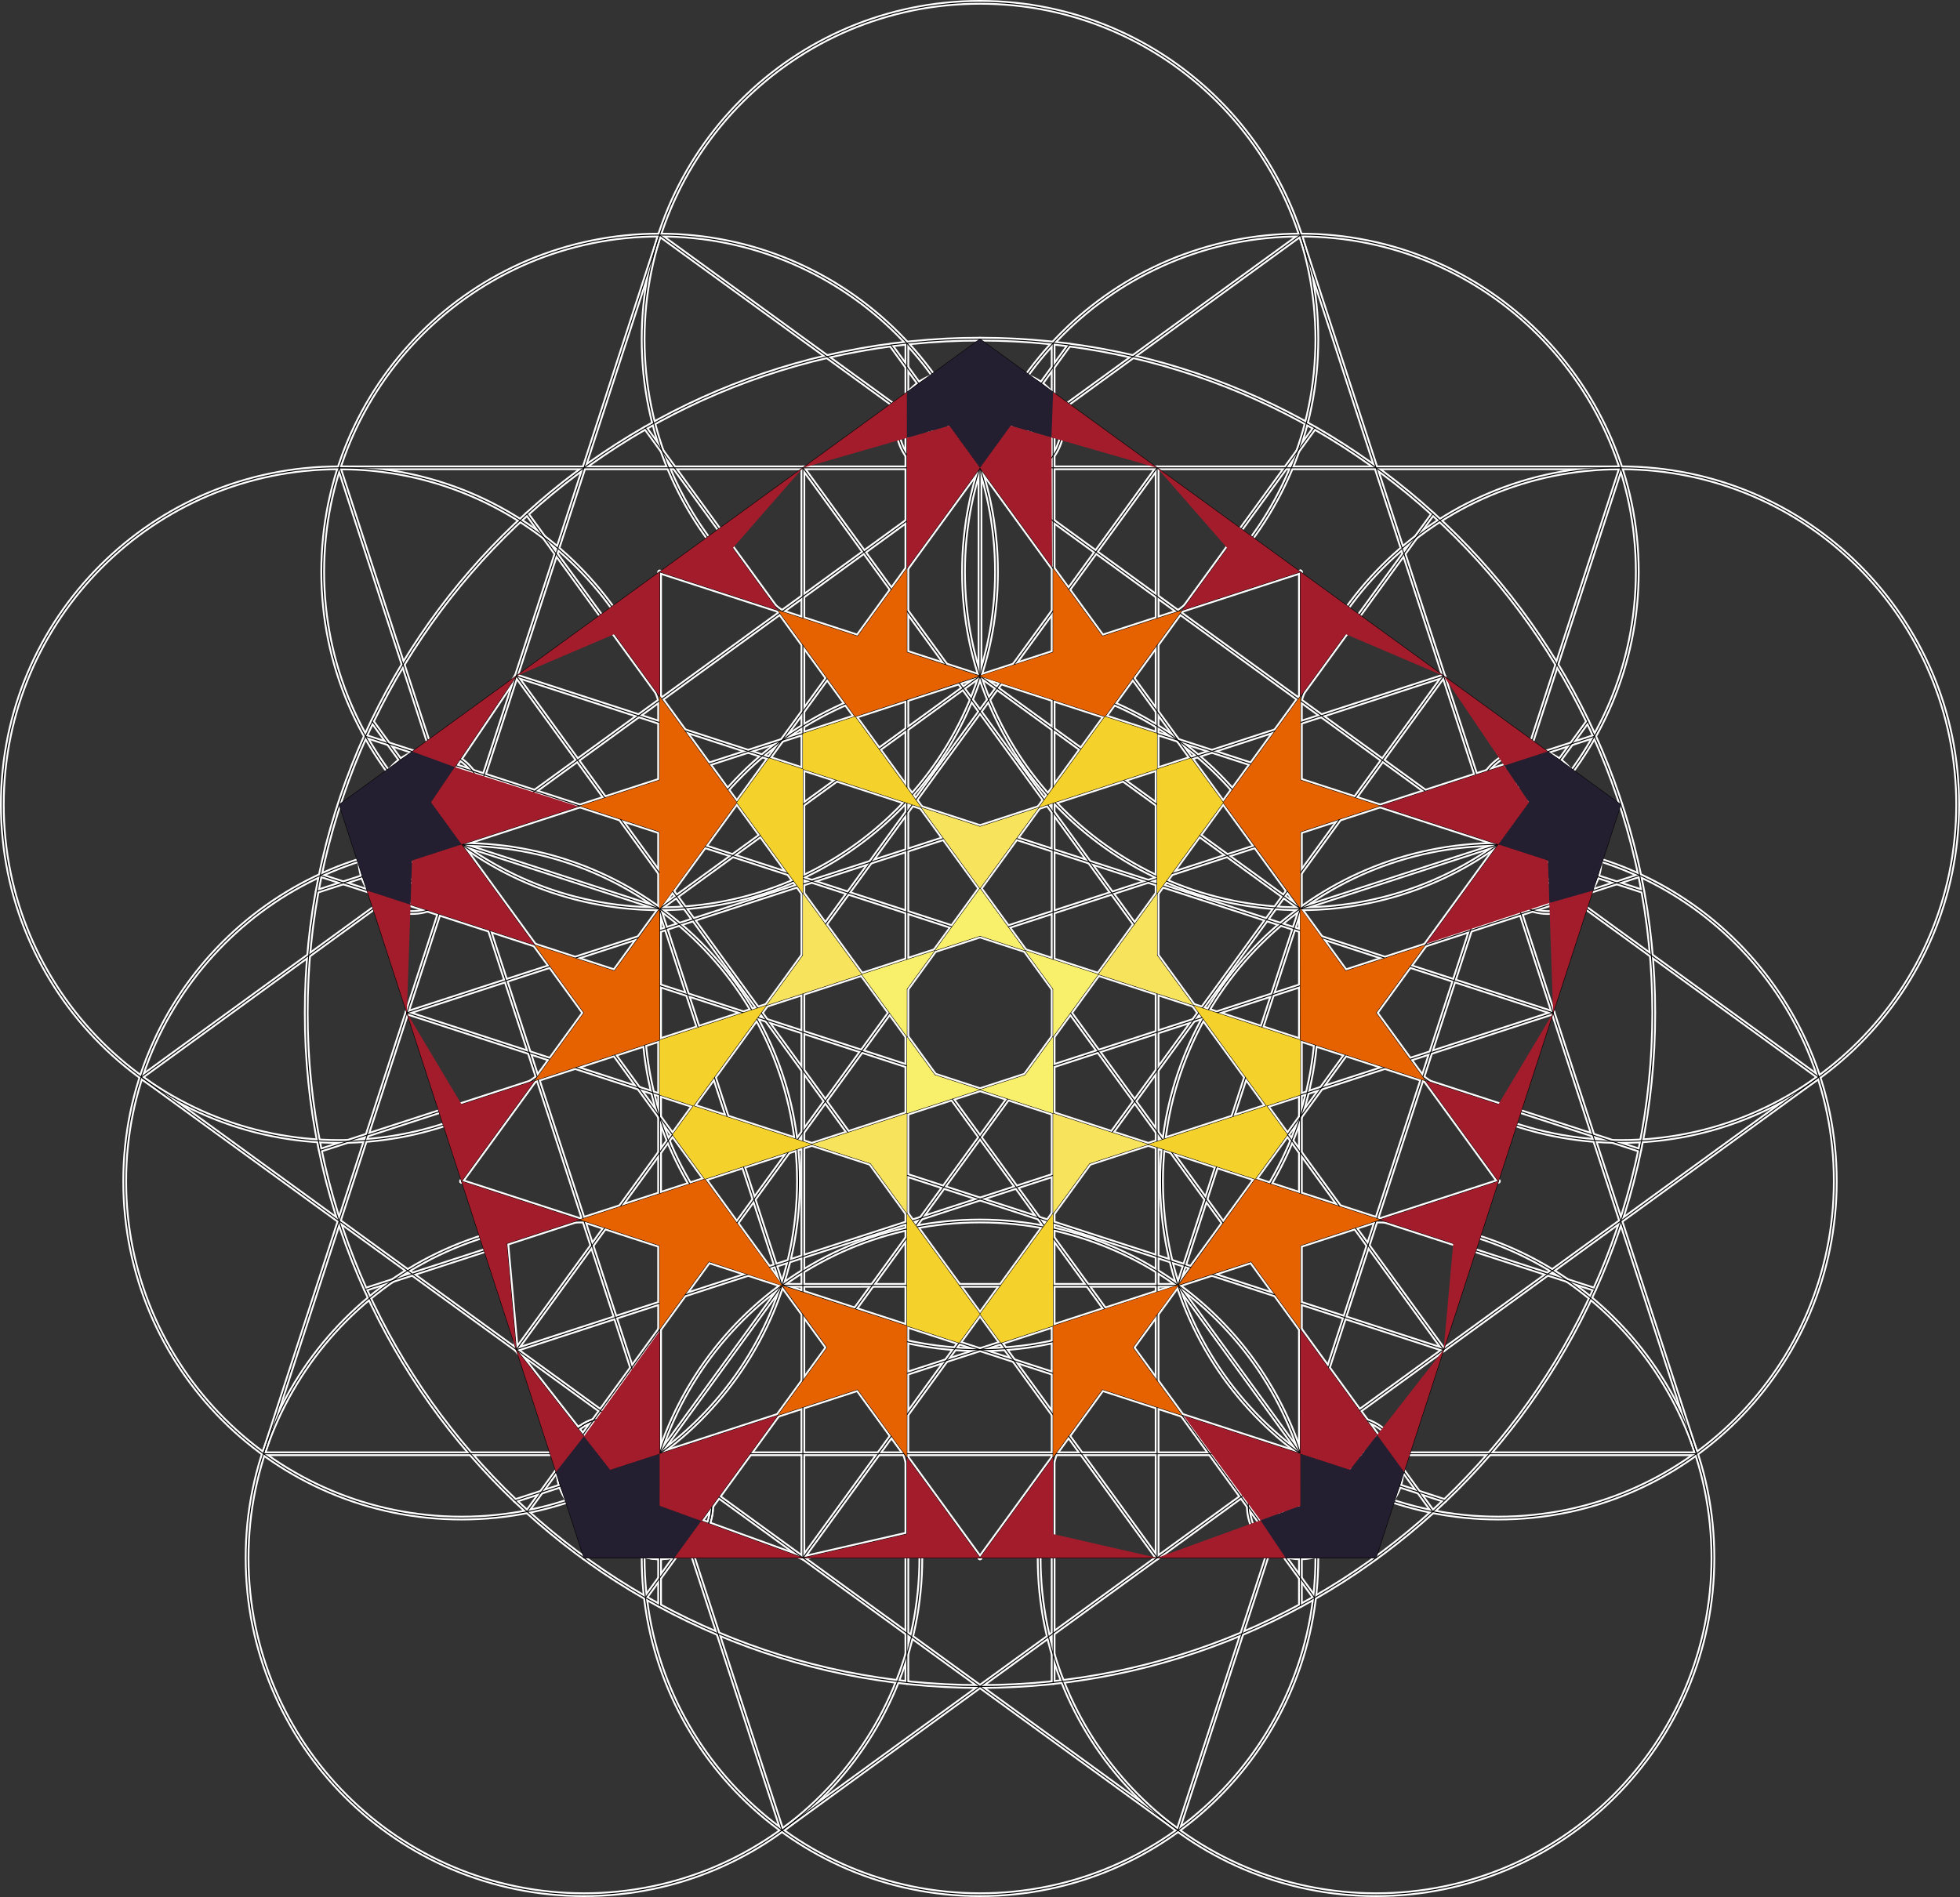 <?xml version="1.0" encoding="UTF-8" standalone="no"?>
<svg
   width="842.711pt"
   height="815.742pt"
   viewBox="0 0 842.711 815.742"
   version="1.1"
   id="svg373"
   sodipodi:docname="2022-04-18_five_star.svg"
   inkscape:version="1.1.1 (3bf5ae0d25, 2021-09-20)"
   xmlns:inkscape="http://www.inkscape.org/namespaces/inkscape"
   xmlns:sodipodi="http://sodipodi.sourceforge.net/DTD/sodipodi-0.dtd"
   xmlns="http://www.w3.org/2000/svg"
   xmlns:svg="http://www.w3.org/2000/svg">
  <rect x="0" y="0" width="842.711" height="815.742" fill="#333333" stroke="none"/>
  <defs
     id="defs377" />
  <sodipodi:namedview
     id="namedview375"
     pagecolor="#ffffff"
     bordercolor="#666666"
     borderopacity="1.0"
     inkscape:pageshadow="2"
     inkscape:pageopacity="0.0"
     inkscape:pagecheckerboard="0"
     inkscape:document-units="pt"
     showgrid="false"
     inkscape:zoom="0.50401137"
     inkscape:cx="453.36279"
     inkscape:cy="593.24059"
     inkscape:window-width="1920"
     inkscape:window-height="1154"
     inkscape:window-x="0"
     inkscape:window-y="22"
     inkscape:window-maximized="1"
     inkscape:current-layer="svg373" />
  <path
     style="fill:none;stroke:#ffffff;stroke-width:2;stroke-linecap:round;stroke-linejoin:round;stroke-miterlimit:10;stroke-opacity:1"
     d="m 711.043,435.535 c 0,-159.992 -129.695,-289.688 -289.688,-289.688 -159.992,0 -289.688,129.695 -289.688,289.688 0,159.992 129.695,289.688 289.688,289.688 159.992,0 289.688,-129.695 289.688,-289.688 z m 0,0"
     id="path2" />
  <path
     style="fill:none;stroke:#ffffff;stroke-width:2;stroke-linecap:round;stroke-linejoin:round;stroke-miterlimit:10;stroke-opacity:1"
     d="m 566.199,435.535 c 0,-79.996 -64.848,-144.844 -144.844,-144.844 -79.996,0 -144.844,64.848 -144.844,144.844 0,79.996 64.848,144.844 144.844,144.844 79.996,0 144.844,-64.848 144.844,-144.844 z m 0,0"
     id="path4" />
  <path
     style="fill:none;stroke:#ffffff;stroke-width:2;stroke-linecap:round;stroke-linejoin:round;stroke-miterlimit:10;stroke-opacity:1"
     d="M 559.109,390.773 696.867,346.016"
     id="path6" />
  <path
     style="fill:none;stroke:#ffffff;stroke-width:2;stroke-linecap:round;stroke-linejoin:round;stroke-miterlimit:10;stroke-opacity:1"
     d="M 421.355,290.691 V 145.848"
     id="path8" />
  <path
     style="fill:none;stroke:#ffffff;stroke-width:2;stroke-linecap:round;stroke-linejoin:round;stroke-miterlimit:10;stroke-opacity:1"
     d="M 283.602,390.777 145.844,346.016"
     id="path10" />
  <path
     style="fill:none;stroke:#ffffff;stroke-width:2;stroke-linecap:round;stroke-linejoin:round;stroke-miterlimit:10;stroke-opacity:1"
     d="M 336.219,552.719 251.082,669.898"
     id="path12" />
  <path
     style="fill:none;stroke:#ffffff;stroke-width:2;stroke-linecap:round;stroke-linejoin:round;stroke-miterlimit:10;stroke-opacity:1"
     d="m 506.492,552.715 85.137,117.184"
     id="path14" />
  <path
     style="fill:none;stroke:#ffffff;stroke-width:2;stroke-linecap:round;stroke-linejoin:round;stroke-miterlimit:10;stroke-opacity:1"
     d="m 421.355,290.691 -137.754,100.086 52.617,161.938 170.273,0.004 52.617,-161.945 -137.754,-100.082"
     id="path16" />
  <path
     style="fill:none;stroke:#ffffff;stroke-width:2;stroke-linecap:round;stroke-linejoin:round;stroke-miterlimit:10;stroke-opacity:1"
     d="m 566.199,669.898 c 0,-79.996 -64.848,-144.844 -144.844,-144.844 -79.996,0 -144.844,64.848 -144.844,144.844 0,79.996 64.848,144.844 144.844,144.844 79.996,0 144.844,-64.848 144.844,-144.844 z m 0,0"
     id="path18" />
  <path
     style="fill:none;stroke:#ffffff;stroke-width:2;stroke-linecap:round;stroke-linejoin:round;stroke-miterlimit:10;stroke-opacity:1"
     d="m 789.094,507.957 c 0,-79.996 -64.848,-144.844 -144.844,-144.844 -79.996,0 -144.848,64.848 -144.848,144.844 0,79.996 64.852,144.844 144.848,144.844 79.996,0 144.844,-64.848 144.844,-144.844 z m 0,0"
     id="path20" />
  <path
     style="fill:none;stroke:#ffffff;stroke-width:2;stroke-linecap:round;stroke-linejoin:round;stroke-miterlimit:10;stroke-opacity:1"
     d="m 703.957,245.93 c 0,-79.996 -64.852,-144.844 -144.848,-144.844 -79.996,0 -144.844,64.848 -144.844,144.844 0,79.996 64.848,144.848 144.844,144.848 79.996,0 144.848,-64.852 144.848,-144.848 z m 0,0"
     id="path22" />
  <path
     style="fill:none;stroke:#ffffff;stroke-width:2;stroke-linecap:round;stroke-linejoin:round;stroke-miterlimit:10;stroke-opacity:1"
     d="m 428.445,245.93 c 0,-79.996 -64.852,-144.844 -144.848,-144.844 -79.992,0 -144.844,64.848 -144.844,144.844 0,79.996 64.852,144.848 144.844,144.848 79.996,0 144.848,-64.852 144.848,-144.848 z m 0,0"
     id="path24" />
  <path
     style="fill:none;stroke:#ffffff;stroke-width:2;stroke-linecap:round;stroke-linejoin:round;stroke-miterlimit:10;stroke-opacity:1"
     d="m 343.309,507.957 c 0,-79.996 -64.852,-144.844 -144.848,-144.844 -79.996,0 -144.844,64.848 -144.844,144.844 0,79.996 64.848,144.844 144.844,144.844 79.996,0 144.848,-64.848 144.848,-144.844 z m 0,0"
     id="path26" />
  <path
     style="fill:none;stroke:#ffffff;stroke-width:2;stroke-linecap:round;stroke-linejoin:round;stroke-miterlimit:10;stroke-opacity:1"
     d="m 395.926,669.898 c 0,-79.996 -64.852,-144.844 -144.844,-144.844 -79.996,0 -144.848,64.848 -144.848,144.844 0,79.996 64.852,144.844 144.848,144.844 79.992,0 144.844,-64.848 144.844,-144.844 z m 0,0"
     id="path28" />
  <path
     style="fill:none;stroke:#ffffff;stroke-width:2;stroke-linecap:round;stroke-linejoin:round;stroke-miterlimit:10;stroke-opacity:1"
     d="m 290.691,346.016 c 0,-79.996 -64.852,-144.844 -144.848,-144.844 C 65.848,201.172 1,266.02 1,346.016 c 0,79.996 64.848,144.848 144.844,144.848 79.996,0 144.848,-64.852 144.848,-144.848 z m 0,0"
     id="path30" />
  <path
     style="fill:none;stroke:#ffffff;stroke-width:2;stroke-linecap:round;stroke-linejoin:round;stroke-miterlimit:10;stroke-opacity:1"
     d="M 566.199,145.848 C 566.199,65.852 501.352,1 421.355,1 341.359,1 276.512,65.852 276.512,145.848 c 0,79.992 64.848,144.844 144.844,144.844 79.996,0 144.844,-64.852 144.844,-144.844 z m 0,0"
     id="path32" />
  <path
     style="fill:none;stroke:#ffffff;stroke-width:2;stroke-linecap:round;stroke-linejoin:round;stroke-miterlimit:10;stroke-opacity:1"
     d="m 841.711,346.016 c 0,-79.996 -64.848,-144.844 -144.844,-144.844 -79.996,0 -144.848,64.848 -144.848,144.844 0,79.996 64.852,144.844 144.848,144.844 79.996,0 144.844,-64.848 144.844,-144.844 z m 0,0"
     id="path34" />
  <path
     style="fill:none;stroke:#ffffff;stroke-width:2;stroke-linecap:round;stroke-linejoin:round;stroke-miterlimit:10;stroke-opacity:1"
     d="m 736.477,669.898 c 0,-79.996 -64.852,-144.844 -144.848,-144.844 -79.992,0 -144.844,64.848 -144.844,144.844 0,79.996 64.852,144.844 144.844,144.844 79.996,0 144.848,-64.848 144.848,-144.844 z m 0,0"
     id="path36" />
  <path
     style="fill:none;stroke:#ffffff;stroke-width:2;stroke-linecap:round;stroke-linejoin:round;stroke-miterlimit:10;stroke-opacity:1"
     d="M 421.355,669.898 160.117,310.336"
     id="path38" />
  <path
     style="fill:none;stroke:#ffffff;stroke-width:2;stroke-linecap:round;stroke-linejoin:round;stroke-miterlimit:10;stroke-opacity:1"
     d="M 421.355,669.898 682.594,310.336"
     id="path40" />
  <path
     style="fill:none;stroke:#ffffff;stroke-width:2;stroke-linecap:round;stroke-linejoin:round;stroke-miterlimit:10;stroke-opacity:1"
     d="M 198.461,507.957 459.699,148.395"
     id="path42" />
  <path
     style="fill:none;stroke:#ffffff;stroke-width:2;stroke-linecap:round;stroke-linejoin:round;stroke-miterlimit:10;stroke-opacity:1"
     d="m 198.461,507.957 422.691,137.34"
     id="path44" />
  <path
     style="fill:none;stroke:#ffffff;stroke-width:2;stroke-linecap:round;stroke-linejoin:round;stroke-miterlimit:10;stroke-opacity:1"
     d="m 283.602,690.375 -0.004,-444.445 422.691,137.34"
     id="path46" />
  <path
     style="fill:none;stroke:#ffffff;stroke-width:2;stroke-linecap:round;stroke-linejoin:round;stroke-miterlimit:10;stroke-opacity:1"
     d="M 136.418,383.273 559.109,245.93"
     id="path48" />
  <path
     style="fill:none;stroke:#ffffff;stroke-width:2;stroke-linecap:round;stroke-linejoin:round;stroke-miterlimit:10;stroke-opacity:1"
     d="M 559.113,690.375 V 245.93"
     id="path50" />
  <path
     style="fill:none;stroke:#ffffff;stroke-width:2;stroke-linecap:round;stroke-linejoin:round;stroke-miterlimit:10;stroke-opacity:1"
     d="M 221.559,645.301 644.25,507.957 383.012,148.395"
     id="path52" />
  <path
     style="fill:none;stroke:#ffffff;stroke-width:2;stroke-linecap:round;stroke-linejoin:round;stroke-miterlimit:10;stroke-opacity:1"
     d="M 704.953,494.621 157.188,316.645"
     id="path54" />
  <path
     style="fill:none;stroke:#ffffff;stroke-width:2;stroke-linecap:round;stroke-linejoin:round;stroke-miterlimit:10;stroke-opacity:1"
     d="M 685.523,554.426 137.758,376.449"
     id="path56" />
  <path
     style="fill:none;stroke:#ffffff;stroke-width:2;stroke-linecap:round;stroke-linejoin:round;stroke-miterlimit:10;stroke-opacity:1"
     d="M 452.797,723.512 V 147.559"
     id="path58" />
  <path
     style="fill:none;stroke:#ffffff;stroke-width:2;stroke-linecap:round;stroke-linejoin:round;stroke-miterlimit:10;stroke-opacity:1"
     d="M 389.914,723.512 V 147.559"
     id="path60" />
  <path
     style="fill:none;stroke:#ffffff;stroke-width:2;stroke-linecap:round;stroke-linejoin:round;stroke-miterlimit:10;stroke-opacity:1"
     d="M 277.523,184.074 616.059,650.031"
     id="path62" />
  <path
     style="fill:none;stroke:#ffffff;stroke-width:2;stroke-linecap:round;stroke-linejoin:round;stroke-miterlimit:10;stroke-opacity:1"
     d="M 226.648,221.035 565.188,686.996"
     id="path64" />
  <path
     style="fill:none;stroke:#ffffff;stroke-width:2;stroke-linecap:round;stroke-linejoin:round;stroke-miterlimit:10;stroke-opacity:1"
     d="M 157.188,554.43 704.953,376.449"
     id="path66" />
  <path
     style="fill:none;stroke:#ffffff;stroke-width:2;stroke-linecap:round;stroke-linejoin:round;stroke-miterlimit:10;stroke-opacity:1"
     d="M 137.758,494.621 685.523,316.645"
     id="path68" />
  <path
     style="fill:none;stroke:#ffffff;stroke-width:2;stroke-linecap:round;stroke-linejoin:round;stroke-miterlimit:10;stroke-opacity:1"
     d="M 565.188,184.074 226.652,650.031"
     id="path70" />
  <path
     style="fill:none;stroke:#ffffff;stroke-width:2;stroke-linecap:round;stroke-linejoin:round;stroke-miterlimit:10;stroke-opacity:1"
     d="M 616.059,221.035 277.523,686.996"
     id="path72" />
  <path
     style="fill:none;stroke:#ffffff;stroke-width:2;stroke-linecap:round;stroke-linejoin:round;stroke-miterlimit:10;stroke-opacity:1"
     d="M 283.598,101.086 113.324,625.141 h 616.062 L 559.113,101.086 60.707,463.199 506.492,787.082 696.867,201.172 H 145.844 L 336.219,787.082 782.004,463.199 283.598,101.086"
     id="path74" />
  <path
     style="fill:none;stroke:#ffffff;stroke-width:2;stroke-linecap:round;stroke-linejoin:round;stroke-miterlimit:10;stroke-opacity:1"
     d="m 305.969,647.523 c 0,-12.355 -10.02,-22.375 -22.375,-22.375 -12.359,0 -22.375,10.02 -22.375,22.375 0,12.359 10.016,22.375 22.375,22.375 12.355,0 22.375,-10.016 22.375,-22.375 z m 0,0"
     id="path76" />
  <path
     style="fill:none;stroke:#ffffff;stroke-width:2;stroke-linecap:round;stroke-linejoin:round;stroke-miterlimit:10;stroke-opacity:1"
     d="m 284.715,632.059 c 0,-12.363 -10.023,-22.387 -22.391,-22.387 -12.363,0 -22.387,10.023 -22.387,22.387 0,12.367 10.023,22.391 22.387,22.391 12.367,0 22.391,-10.023 22.391,-22.391 z m 0,0"
     id="path78" />
  <path
     style="fill:none;stroke:#ffffff;stroke-width:2;stroke-linecap:round;stroke-linejoin:round;stroke-miterlimit:10;stroke-opacity:1"
     d="m 587.312,610.781 c -11.754,-3.816 -24.375,2.613 -28.195,14.367 -3.816,11.754 2.613,24.375 14.367,28.195 11.75,3.816 24.375,-2.613 28.195,-14.367 3.816,-11.754 -2.613,-24.375 -14.367,-28.195 z m 0,0"
     id="path80" />
  <path
     style="fill:none;stroke:#ffffff;stroke-width:2;stroke-linecap:round;stroke-linejoin:round;stroke-miterlimit:10;stroke-opacity:1"
     d="m 566.035,626.219 c -11.758,-3.82 -24.387,2.613 -28.207,14.375 -3.82,11.758 2.613,24.387 14.371,28.211 11.762,3.82 24.391,-2.617 28.211,-14.375 3.82,-11.762 -2.613,-24.391 -14.375,-28.211 z m 0,0"
     id="path82" />
  <path
     style="fill:none;stroke:#ffffff;stroke-width:2;stroke-linecap:round;stroke-linejoin:round;stroke-miterlimit:10;stroke-opacity:1"
     d="m 184.086,391.305 c 11.754,-3.82 18.184,-16.441 14.367,-28.195 -3.82,-11.75 -16.445,-18.184 -28.195,-14.363 -11.754,3.816 -18.184,16.441 -14.367,28.191 3.82,11.754 16.441,18.184 28.195,14.367 z m 0,0"
     id="path84" />
  <path
     style="fill:none;stroke:#ffffff;stroke-width:2;stroke-linecap:round;stroke-linejoin:round;stroke-miterlimit:10;stroke-opacity:1"
     d="m 192.227,366.309 c 11.758,-3.82 18.191,-16.449 14.371,-28.207 -3.82,-11.762 -16.449,-18.195 -28.211,-14.375 -11.758,3.82 -18.191,16.449 -14.371,28.211 3.82,11.758 16.449,18.195 28.211,14.371 z m 0,0"
     id="path86" />
  <path
     style="fill:none;stroke:#ffffff;stroke-width:2;stroke-linecap:round;stroke-linejoin:round;stroke-miterlimit:10;stroke-opacity:1"
     d="m 305.969,647.523 c 0,-12.355 -10.02,-22.375 -22.375,-22.375 -12.359,0 -22.375,10.02 -22.375,22.375 0,12.359 10.016,22.375 22.375,22.375 12.355,0 22.375,-10.016 22.375,-22.375 z m 0,0"
     id="path88" />
  <path
     style="fill:none;stroke:#ffffff;stroke-width:2;stroke-linecap:round;stroke-linejoin:round;stroke-miterlimit:10;stroke-opacity:1"
     d="m 284.715,632.059 c 0,-12.363 -10.023,-22.387 -22.391,-22.387 -12.363,0 -22.387,10.023 -22.387,22.387 0,12.367 10.023,22.391 22.387,22.391 12.367,0 22.391,-10.023 22.391,-22.391 z m 0,0"
     id="path90" />
  <path
     style="fill:none;stroke:#ffffff;stroke-width:2;stroke-linecap:round;stroke-linejoin:round;stroke-miterlimit:10;stroke-opacity:1"
     d="m 639.309,331.855 c -7.262,9.996 -5.047,23.988 4.953,31.254 9.996,7.262 23.988,5.047 31.25,-4.949 7.266,-10 5.047,-23.992 -4.949,-31.254 -9.996,-7.266 -23.988,-5.047 -31.254,4.949 z m 0,0"
     id="path92" />
  <path
     style="fill:none;stroke:#ffffff;stroke-width:2;stroke-linecap:round;stroke-linejoin:round;stroke-miterlimit:10;stroke-opacity:1"
     d="m 647.418,356.859 c -7.27,10.004 -5.051,24.004 4.949,31.27 10.004,7.27 24.004,5.051 31.273,-4.953 7.266,-10 5.051,-24 -4.953,-31.27 -10.004,-7.266 -24.004,-5.051 -31.27,4.953 z m 0,0"
     id="path94" />
  <path
     style="fill:none;stroke:#ffffff;stroke-width:2;stroke-linecap:round;stroke-linejoin:round;stroke-miterlimit:10;stroke-opacity:1"
     d="m 390.102,196.211 c 7.262,9.996 21.254,12.211 31.254,4.949 9.996,-7.266 12.211,-21.258 4.949,-31.254 -7.262,-9.996 -21.258,-12.215 -31.254,-4.949 -9.996,7.262 -12.211,21.254 -4.949,31.254 z m 0,0"
     id="path96" />
  <path
     style="fill:none;stroke:#ffffff;stroke-width:2;stroke-linecap:round;stroke-linejoin:round;stroke-miterlimit:10;stroke-opacity:1"
     d="m 416.387,196.227 c 7.266,10.004 21.27,12.219 31.27,4.953 10.004,-7.27 12.223,-21.27 4.953,-31.27 -7.266,-10.004 -21.266,-12.223 -31.27,-4.953 -10.004,7.266 -12.223,21.266 -4.953,31.27 z m 0,0"
     id="path98" />
  <path
     style="fill:none;stroke:#ffffff;stroke-width:2;stroke-linecap:round;stroke-linejoin:round;stroke-miterlimit:10;stroke-opacity:1"
     d="m 283.594,647.523 61.613,22.375 44.707,-10.215"
     id="path100" />
  <path
     style="fill:none;stroke:#ffffff;stroke-width:2;stroke-linecap:round;stroke-linejoin:round;stroke-miterlimit:10;stroke-opacity:1"
     d="M 262.324,632.059 221.996,580.383 217.895,534.703"
     id="path102" />
  <path
     style="fill:none;stroke:#ffffff;stroke-width:2;stroke-linecap:round;stroke-linejoin:round;stroke-miterlimit:10;stroke-opacity:1"
     d="m 185.305,345.02 36.688,-54.328"
     id="path104" />
  <path
     style="fill:none;stroke:#ffffff;stroke-width:2;stroke-linecap:round;stroke-linejoin:round;stroke-miterlimit:10;stroke-opacity:1"
     d="M 221.996,580.383 497.504,201.172"
     id="path106" />
  <path
     style="fill:none;stroke:#ffffff;stroke-width:2;stroke-linecap:round;stroke-linejoin:round;stroke-miterlimit:10;stroke-opacity:1"
     d="M 345.207,669.898 620.719,290.691"
     id="path108" />
  <path
     style="fill:none;stroke:#ffffff;stroke-width:2;stroke-linecap:round;stroke-linejoin:round;stroke-miterlimit:10;stroke-opacity:1"
     d="M 497.508,669.898 221.992,290.691"
     id="path110" />
  <path
     style="fill:none;stroke:#ffffff;stroke-width:2;stroke-linecap:round;stroke-linejoin:round;stroke-miterlimit:10;stroke-opacity:1"
     d="M 620.719,580.379 345.207,201.172"
     id="path112" />
  <path
     style="fill:none;stroke:#ffffff;stroke-width:2;stroke-linecap:round;stroke-linejoin:round;stroke-miterlimit:10;stroke-opacity:1"
     d="M 221.992,290.691 667.781,435.535"
     id="path114" />
  <path
     style="fill:none;stroke:#ffffff;stroke-width:2;stroke-linecap:round;stroke-linejoin:round;stroke-miterlimit:10;stroke-opacity:1"
     d="M 174.93,435.535 620.719,580.379"
     id="path116" />
  <path
     style="fill:none;stroke:#ffffff;stroke-width:2;stroke-linecap:round;stroke-linejoin:round;stroke-miterlimit:10;stroke-opacity:1"
     d="M 667.781,435.531 221.996,580.379"
     id="path118" />
  <path
     style="fill:none;stroke:#ffffff;stroke-width:2;stroke-linecap:round;stroke-linejoin:round;stroke-miterlimit:10;stroke-opacity:1"
     d="M 620.719,290.691 174.93,435.535"
     id="path120" />
  <path
     style="fill:none;stroke:#ffffff;stroke-width:2;stroke-linecap:round;stroke-linejoin:round;stroke-miterlimit:10;stroke-opacity:1"
     d="m 497.5,201.172 0.004,468.727"
     id="path122" />
  <path
     style="fill:none;stroke:#ffffff;stroke-width:2;stroke-linecap:round;stroke-linejoin:round;stroke-miterlimit:10;stroke-opacity:1"
     d="m 345.207,201.172 -0.004,468.727"
     id="path124" />
  <path
     style="fill:none;stroke:#000000;stroke-width:0.4;stroke-linecap:round;stroke-linejoin:round;stroke-miterlimit:10;stroke-opacity:1"
     d="m 711.043,435.535 c 0,-159.992 -129.695,-289.688 -289.688,-289.688 -159.992,0 -289.688,129.695 -289.688,289.688 0,159.992 129.695,289.688 289.688,289.688 159.992,0 289.688,-129.695 289.688,-289.688 z m 0,0"
     id="path126" />
  <path
     style="fill:none;stroke:#000000;stroke-width:0.4;stroke-linecap:round;stroke-linejoin:round;stroke-miterlimit:10;stroke-opacity:1"
     d="M 421.355,145.848 145.844,346.016 251.082,669.898 H 591.629 L 696.867,346.016 421.355,145.848"
     id="path128" />
  <path
     style="fill:none;stroke:#000000;stroke-width:0.4;stroke-linecap:round;stroke-linejoin:round;stroke-miterlimit:10;stroke-opacity:1"
     d="m 566.199,435.535 c 0,-79.996 -64.848,-144.844 -144.844,-144.844 -79.996,0 -144.844,64.848 -144.844,144.844 0,79.996 64.848,144.844 144.844,144.844 79.996,0 144.844,-64.848 144.844,-144.844 z m 0,0"
     id="path130" />
  <path
     style="fill:none;stroke:#000000;stroke-width:0.4;stroke-linecap:round;stroke-linejoin:round;stroke-miterlimit:10;stroke-opacity:1"
     d="M 559.109,390.773 696.867,346.016"
     id="path132" />
  <path
     style="fill:none;stroke:#000000;stroke-width:0.4;stroke-linecap:round;stroke-linejoin:round;stroke-miterlimit:10;stroke-opacity:1"
     d="M 421.355,290.691 V 145.848"
     id="path134" />
  <path
     style="fill:none;stroke:#000000;stroke-width:0.4;stroke-linecap:round;stroke-linejoin:round;stroke-miterlimit:10;stroke-opacity:1"
     d="M 283.602,390.777 145.844,346.016"
     id="path136" />
  <path
     style="fill:none;stroke:#000000;stroke-width:0.4;stroke-linecap:round;stroke-linejoin:round;stroke-miterlimit:10;stroke-opacity:1"
     d="M 336.219,552.719 251.082,669.898"
     id="path138" />
  <path
     style="fill:none;stroke:#000000;stroke-width:0.4;stroke-linecap:round;stroke-linejoin:round;stroke-miterlimit:10;stroke-opacity:1"
     d="m 506.492,552.715 85.137,117.184"
     id="path140" />
  <path
     style="fill:none;stroke:#000000;stroke-width:0.4;stroke-linecap:round;stroke-linejoin:round;stroke-miterlimit:10;stroke-opacity:1"
     d="m 421.355,290.691 -137.754,100.086 52.617,161.938 170.273,0.004 52.617,-161.945 -137.754,-100.082"
     id="path142" />
  <path
     style="fill:none;stroke:#000000;stroke-width:0.4;stroke-linecap:round;stroke-linejoin:round;stroke-miterlimit:10;stroke-opacity:1"
     d="m 566.199,669.898 c 0,-79.996 -64.848,-144.844 -144.844,-144.844 -79.996,0 -144.844,64.848 -144.844,144.844 0,79.996 64.848,144.848 144.844,144.848 79.996,0 144.844,-64.852 144.844,-144.848 z m 0,0"
     id="path144" />
  <path
     style="fill:none;stroke:#000000;stroke-width:0.4;stroke-linecap:round;stroke-linejoin:round;stroke-miterlimit:10;stroke-opacity:1"
     d="m 789.094,507.957 c 0,-79.996 -64.848,-144.844 -144.844,-144.844 -79.996,0 -144.848,64.848 -144.848,144.844 0,79.996 64.852,144.844 144.848,144.844 79.996,0 144.844,-64.848 144.844,-144.844 z m 0,0"
     id="path146" />
  <path
     style="fill:none;stroke:#000000;stroke-width:0.4;stroke-linecap:round;stroke-linejoin:round;stroke-miterlimit:10;stroke-opacity:1"
     d="m 703.957,245.93 c 0,-79.996 -64.852,-144.844 -144.848,-144.844 -79.996,0 -144.844,64.848 -144.844,144.844 0,79.996 64.848,144.848 144.844,144.848 79.996,0 144.848,-64.852 144.848,-144.848 z m 0,0"
     id="path148" />
  <path
     style="fill:none;stroke:#000000;stroke-width:0.4;stroke-linecap:round;stroke-linejoin:round;stroke-miterlimit:10;stroke-opacity:1"
     d="m 428.445,245.93 c 0,-79.996 -64.852,-144.844 -144.848,-144.844 -79.992,0 -144.844,64.848 -144.844,144.844 0,79.996 64.852,144.848 144.844,144.848 79.996,0 144.848,-64.852 144.848,-144.848 z m 0,0"
     id="path150" />
  <path
     style="fill:none;stroke:#000000;stroke-width:0.4;stroke-linecap:round;stroke-linejoin:round;stroke-miterlimit:10;stroke-opacity:1"
     d="m 343.309,507.957 c 0,-79.996 -64.852,-144.844 -144.848,-144.844 -79.996,0 -144.844,64.848 -144.844,144.844 0,79.996 64.848,144.844 144.844,144.844 79.996,0 144.848,-64.848 144.848,-144.844 z m 0,0"
     id="path152" />
  <path
     style="fill:none;stroke:#000000;stroke-width:0.4;stroke-linecap:round;stroke-linejoin:round;stroke-miterlimit:10;stroke-opacity:1"
     d="m 395.926,669.898 c 0,-79.996 -64.852,-144.844 -144.844,-144.844 -79.996,0 -144.848,64.848 -144.848,144.844 0,79.996 64.852,144.848 144.848,144.848 79.992,0 144.844,-64.852 144.844,-144.848 z m 0,0"
     id="path154" />
  <path
     style="fill:none;stroke:#000000;stroke-width:0.4;stroke-linecap:round;stroke-linejoin:round;stroke-miterlimit:10;stroke-opacity:1"
     d="m 290.691,346.016 c 0,-79.996 -64.852,-144.844 -144.848,-144.844 C 65.848,201.172 1,266.02 1,346.016 c 0,79.996 64.848,144.848 144.844,144.848 79.996,0 144.848,-64.852 144.848,-144.848 z m 0,0"
     id="path156" />
  <path
     style="fill:none;stroke:#000000;stroke-width:0.4;stroke-linecap:round;stroke-linejoin:round;stroke-miterlimit:10;stroke-opacity:1"
     d="M 566.199,145.848 C 566.199,65.852 501.352,1 421.355,1 341.359,1 276.512,65.852 276.512,145.848 c 0,79.996 64.848,144.844 144.844,144.844 79.996,0 144.844,-64.848 144.844,-144.844 z m 0,0"
     id="path158" />
  <path
     style="fill:none;stroke:#000000;stroke-width:0.4;stroke-linecap:round;stroke-linejoin:round;stroke-miterlimit:10;stroke-opacity:1"
     d="m 841.711,346.016 c 0,-79.996 -64.848,-144.844 -144.844,-144.844 -79.996,0 -144.848,64.848 -144.848,144.844 0,79.996 64.852,144.844 144.848,144.844 79.996,0 144.844,-64.848 144.844,-144.844 z m 0,0"
     id="path160" />
  <path
     style="fill:none;stroke:#000000;stroke-width:0.4;stroke-linecap:round;stroke-linejoin:round;stroke-miterlimit:10;stroke-opacity:1"
     d="m 736.477,669.898 c 0,-79.996 -64.852,-144.844 -144.848,-144.844 -79.992,0 -144.844,64.848 -144.844,144.844 0,79.996 64.852,144.848 144.844,144.848 79.996,0 144.848,-64.852 144.848,-144.848 z m 0,0"
     id="path162" />
  <path
     style="fill:none;stroke:#000000;stroke-width:0.4;stroke-linecap:round;stroke-linejoin:round;stroke-miterlimit:10;stroke-opacity:1"
     d="M 421.355,669.898 160.117,310.336"
     id="path164" />
  <path
     style="fill:none;stroke:#000000;stroke-width:0.4;stroke-linecap:round;stroke-linejoin:round;stroke-miterlimit:10;stroke-opacity:1"
     d="M 421.355,669.898 682.594,310.336"
     id="path166" />
  <path
     style="fill:none;stroke:#000000;stroke-width:0.4;stroke-linecap:round;stroke-linejoin:round;stroke-miterlimit:10;stroke-opacity:1"
     d="M 198.461,507.957 459.699,148.395"
     id="path168" />
  <path
     style="fill:none;stroke:#000000;stroke-width:0.4;stroke-linecap:round;stroke-linejoin:round;stroke-miterlimit:10;stroke-opacity:1"
     d="m 198.461,507.957 422.691,137.34"
     id="path170" />
  <path
     style="fill:none;stroke:#000000;stroke-width:0.4;stroke-linecap:round;stroke-linejoin:round;stroke-miterlimit:10;stroke-opacity:1"
     d="m 283.602,690.375 -0.004,-444.445 422.691,137.34"
     id="path172" />
  <path
     style="fill:none;stroke:#000000;stroke-width:0.4;stroke-linecap:round;stroke-linejoin:round;stroke-miterlimit:10;stroke-opacity:1"
     d="M 136.418,383.273 559.109,245.93"
     id="path174" />
  <path
     style="fill:none;stroke:#000000;stroke-width:0.4;stroke-linecap:round;stroke-linejoin:round;stroke-miterlimit:10;stroke-opacity:1"
     d="M 559.113,690.375 V 245.93"
     id="path176" />
  <path
     style="fill:none;stroke:#000000;stroke-width:0.4;stroke-linecap:round;stroke-linejoin:round;stroke-miterlimit:10;stroke-opacity:1"
     d="M 221.559,645.301 644.25,507.957 383.012,148.395"
     id="path178" />
  <path
     style="fill:none;stroke:#000000;stroke-width:0.4;stroke-linecap:round;stroke-linejoin:round;stroke-miterlimit:10;stroke-opacity:1"
     d="M 704.953,494.621 157.188,316.645"
     id="path180" />
  <path
     style="fill:none;stroke:#000000;stroke-width:0.4;stroke-linecap:round;stroke-linejoin:round;stroke-miterlimit:10;stroke-opacity:1"
     d="M 685.523,554.426 137.758,376.449"
     id="path182" />
  <path
     style="fill:none;stroke:#000000;stroke-width:0.4;stroke-linecap:round;stroke-linejoin:round;stroke-miterlimit:10;stroke-opacity:1"
     d="M 452.797,723.512 V 147.559"
     id="path184" />
  <path
     style="fill:none;stroke:#000000;stroke-width:0.4;stroke-linecap:round;stroke-linejoin:round;stroke-miterlimit:10;stroke-opacity:1"
     d="M 389.914,723.512 V 147.559"
     id="path186" />
  <path
     style="fill:none;stroke:#000000;stroke-width:0.4;stroke-linecap:round;stroke-linejoin:round;stroke-miterlimit:10;stroke-opacity:1"
     d="M 277.523,184.074 616.059,650.031"
     id="path188" />
  <path
     style="fill:none;stroke:#000000;stroke-width:0.4;stroke-linecap:round;stroke-linejoin:round;stroke-miterlimit:10;stroke-opacity:1"
     d="M 226.648,221.039 565.188,686.996"
     id="path190" />
  <path
     style="fill:none;stroke:#000000;stroke-width:0.4;stroke-linecap:round;stroke-linejoin:round;stroke-miterlimit:10;stroke-opacity:1"
     d="M 157.188,554.43 704.953,376.449"
     id="path192" />
  <path
     style="fill:none;stroke:#000000;stroke-width:0.4;stroke-linecap:round;stroke-linejoin:round;stroke-miterlimit:10;stroke-opacity:1"
     d="M 137.758,494.625 685.523,316.645"
     id="path194" />
  <path
     style="fill:none;stroke:#000000;stroke-width:0.4;stroke-linecap:round;stroke-linejoin:round;stroke-miterlimit:10;stroke-opacity:1"
     d="M 565.188,184.074 226.652,650.031"
     id="path196" />
  <path
     style="fill:none;stroke:#000000;stroke-width:0.4;stroke-linecap:round;stroke-linejoin:round;stroke-miterlimit:10;stroke-opacity:1"
     d="M 616.059,221.035 277.523,686.996"
     id="path198" />
  <path
     style="fill:none;stroke:#000000;stroke-width:0.4;stroke-linecap:round;stroke-linejoin:round;stroke-miterlimit:10;stroke-opacity:1"
     d="M 283.598,101.086 113.324,625.141 h 616.062 L 559.113,101.086 60.707,463.199 506.492,787.082 696.867,201.172 H 145.844 L 336.219,787.082 782.004,463.199 283.598,101.086"
     id="path200" />
  <path
     style="fill:none;stroke:#000000;stroke-width:0.4;stroke-linecap:round;stroke-linejoin:round;stroke-miterlimit:10;stroke-opacity:1"
     d="m 305.969,647.523 c 0,-12.355 -10.02,-22.375 -22.375,-22.375 -12.359,0 -22.375,10.02 -22.375,22.375 0,12.359 10.016,22.375 22.375,22.375 12.355,0 22.375,-10.016 22.375,-22.375 z m 0,0"
     id="path202" />
  <path
     style="fill:none;stroke:#000000;stroke-width:0.4;stroke-linecap:round;stroke-linejoin:round;stroke-miterlimit:10;stroke-opacity:1"
     d="m 284.715,632.059 c 0,-12.363 -10.023,-22.387 -22.391,-22.387 -12.363,0 -22.387,10.023 -22.387,22.387 0,12.367 10.023,22.391 22.387,22.391 12.367,0 22.391,-10.023 22.391,-22.391 z m 0,0"
     id="path204" />
  <path
     style="fill:none;stroke:#000000;stroke-width:0.4;stroke-linecap:round;stroke-linejoin:round;stroke-miterlimit:10;stroke-opacity:1"
     d="m 587.312,610.781 c -11.754,-3.816 -24.375,2.613 -28.195,14.367 -3.816,11.754 2.613,24.375 14.367,28.195 11.75,3.816 24.375,-2.613 28.195,-14.367 3.816,-11.754 -2.613,-24.375 -14.367,-28.195 z m 0,0"
     id="path206" />
  <path
     style="fill:none;stroke:#000000;stroke-width:0.4;stroke-linecap:round;stroke-linejoin:round;stroke-miterlimit:10;stroke-opacity:1"
     d="m 566.035,626.219 c -11.758,-3.82 -24.387,2.613 -28.207,14.375 -3.82,11.758 2.613,24.387 14.371,28.211 11.762,3.82 24.391,-2.617 28.211,-14.375 3.82,-11.758 -2.613,-24.391 -14.375,-28.211 z m 0,0"
     id="path208" />
  <path
     style="fill:none;stroke:#000000;stroke-width:0.4;stroke-linecap:round;stroke-linejoin:round;stroke-miterlimit:10;stroke-opacity:1"
     d="m 184.086,391.305 c 11.754,-3.82 18.184,-16.441 14.367,-28.195 -3.82,-11.75 -16.445,-18.184 -28.195,-14.363 -11.754,3.816 -18.184,16.441 -14.367,28.191 3.82,11.754 16.441,18.184 28.195,14.367 z m 0,0"
     id="path210" />
  <path
     style="fill:none;stroke:#000000;stroke-width:0.4;stroke-linecap:round;stroke-linejoin:round;stroke-miterlimit:10;stroke-opacity:1"
     d="m 192.227,366.309 c 11.758,-3.82 18.191,-16.449 14.371,-28.207 -3.82,-11.762 -16.449,-18.195 -28.211,-14.375 -11.758,3.82 -18.191,16.449 -14.371,28.211 3.82,11.758 16.449,18.195 28.211,14.371 z m 0,0"
     id="path212" />
  <path
     style="fill:none;stroke:#000000;stroke-width:0.4;stroke-linecap:round;stroke-linejoin:round;stroke-miterlimit:10;stroke-opacity:1"
     d="m 305.969,647.523 c 0,-12.355 -10.02,-22.375 -22.375,-22.375 -12.359,0 -22.375,10.02 -22.375,22.375 0,12.359 10.016,22.375 22.375,22.375 12.355,0 22.375,-10.016 22.375,-22.375 z m 0,0"
     id="path214" />
  <path
     style="fill:none;stroke:#000000;stroke-width:0.4;stroke-linecap:round;stroke-linejoin:round;stroke-miterlimit:10;stroke-opacity:1"
     d="m 284.715,632.059 c 0,-12.363 -10.023,-22.387 -22.391,-22.387 -12.363,0 -22.387,10.023 -22.387,22.387 0,12.367 10.023,22.391 22.387,22.391 12.367,0 22.391,-10.023 22.391,-22.391 z m 0,0"
     id="path216" />
  <path
     style="fill:none;stroke:#000000;stroke-width:0.4;stroke-linecap:round;stroke-linejoin:round;stroke-miterlimit:10;stroke-opacity:1"
     d="m 639.309,331.855 c -7.262,9.996 -5.047,23.988 4.953,31.254 9.996,7.262 23.988,5.047 31.25,-4.949 7.266,-10 5.047,-23.992 -4.949,-31.254 -9.996,-7.266 -23.988,-5.047 -31.254,4.949 z m 0,0"
     id="path218" />
  <path
     style="fill:none;stroke:#000000;stroke-width:0.4;stroke-linecap:round;stroke-linejoin:round;stroke-miterlimit:10;stroke-opacity:1"
     d="m 647.418,356.859 c -7.27,10.004 -5.051,24.004 4.949,31.27 10.004,7.27 24.004,5.051 31.273,-4.949 7.266,-10.004 5.051,-24.004 -4.953,-31.273 -10.004,-7.266 -24.004,-5.051 -31.27,4.953 z m 0,0"
     id="path220" />
  <path
     style="fill:none;stroke:#000000;stroke-width:0.4;stroke-linecap:round;stroke-linejoin:round;stroke-miterlimit:10;stroke-opacity:1"
     d="m 390.102,196.211 c 7.262,9.996 21.254,12.211 31.254,4.949 9.996,-7.266 12.211,-21.258 4.949,-31.254 -7.262,-9.996 -21.258,-12.215 -31.254,-4.949 -9.996,7.262 -12.211,21.254 -4.949,31.254 z m 0,0"
     id="path222" />
  <path
     style="fill:none;stroke:#000000;stroke-width:0.4;stroke-linecap:round;stroke-linejoin:round;stroke-miterlimit:10;stroke-opacity:1"
     d="m 416.387,196.227 c 7.266,10.004 21.27,12.223 31.27,4.953 10.004,-7.266 12.223,-21.27 4.953,-31.27 -7.266,-10.004 -21.266,-12.223 -31.27,-4.953 -10.004,7.266 -12.223,21.266 -4.953,31.27 z m 0,0"
     id="path224" />
  <path
     style="fill:none;stroke:#000000;stroke-width:0.4;stroke-linecap:round;stroke-linejoin:round;stroke-miterlimit:10;stroke-opacity:1"
     d="m 283.594,647.523 61.613,22.375 44.707,-10.215"
     id="path226" />
  <path
     style="fill:none;stroke:#000000;stroke-width:0.4;stroke-linecap:round;stroke-linejoin:round;stroke-miterlimit:10;stroke-opacity:1"
     d="M 262.324,632.059 221.996,580.383 217.895,534.703"
     id="path228" />
  <path
     style="fill:none;stroke:#000000;stroke-width:0.4;stroke-linecap:round;stroke-linejoin:round;stroke-miterlimit:10;stroke-opacity:1"
     d="m 185.305,345.02 36.688,-54.328"
     id="path230" />
  <path
     style="fill:none;stroke:#000000;stroke-width:0.4;stroke-linecap:round;stroke-linejoin:round;stroke-miterlimit:10;stroke-opacity:1"
     d="M 221.996,580.383 497.504,201.172"
     id="path232" />
  <path
     style="fill:none;stroke:#000000;stroke-width:0.4;stroke-linecap:round;stroke-linejoin:round;stroke-miterlimit:10;stroke-opacity:1"
     d="M 345.207,669.898 620.719,290.691"
     id="path234" />
  <path
     style="fill:none;stroke:#000000;stroke-width:0.4;stroke-linecap:round;stroke-linejoin:round;stroke-miterlimit:10;stroke-opacity:1"
     d="M 497.508,669.898 221.992,290.691"
     id="path236" />
  <path
     style="fill:none;stroke:#000000;stroke-width:0.4;stroke-linecap:round;stroke-linejoin:round;stroke-miterlimit:10;stroke-opacity:1"
     d="M 620.719,580.379 345.207,201.172"
     id="path238" />
  <path
     style="fill:none;stroke:#000000;stroke-width:0.4;stroke-linecap:round;stroke-linejoin:round;stroke-miterlimit:10;stroke-opacity:1"
     d="M 221.992,290.691 667.781,435.535"
     id="path240" />
  <path
     style="fill:none;stroke:#000000;stroke-width:0.4;stroke-linecap:round;stroke-linejoin:round;stroke-miterlimit:10;stroke-opacity:1"
     d="M 174.93,435.535 620.719,580.383"
     id="path242" />
  <path
     style="fill:none;stroke:#000000;stroke-width:0.4;stroke-linecap:round;stroke-linejoin:round;stroke-miterlimit:10;stroke-opacity:1"
     d="M 667.781,435.531 221.996,580.379"
     id="path244" />
  <path
     style="fill:none;stroke:#000000;stroke-width:0.4;stroke-linecap:round;stroke-linejoin:round;stroke-miterlimit:10;stroke-opacity:1"
     d="M 620.719,290.691 174.93,435.535"
     id="path246" />
  <path
     style="fill:none;stroke:#000000;stroke-width:0.4;stroke-linecap:round;stroke-linejoin:round;stroke-miterlimit:10;stroke-opacity:1"
     d="m 497.5,201.172 0.004,468.727"
     id="path248" />
  <path
     style="fill:none;stroke:#000000;stroke-width:0.4;stroke-linecap:round;stroke-linejoin:round;stroke-miterlimit:10;stroke-opacity:1"
     d="m 345.207,201.172 -0.004,468.727"
     id="path250" />
  <path
     style="fill:#231e30;fill-opacity:1;fill-rule:evenodd;stroke:none"
     d="m 250.613,617.051 -11.543,15.887 12.012,36.961 h 38.863 l 11.535,-15.879 -17.887,-6.496 -0.024,-22.375 -21.25,6.906 z m 0,0"
     id="path252" />
  <path
     style="fill:#231e30;fill-opacity:1;fill-rule:evenodd;stroke:none"
     d="m 541.227,654.012 11.539,15.887 h 38.863 l 12.012,-36.961 -11.539,-15.879 -11.703,15.004 -21.289,-6.891 v 22.344 z m 0,0"
     id="path254" />
  <path
     style="fill:#231e30;fill-opacity:1;fill-rule:evenodd;stroke:none"
     d="m 195.961,329.242 -18.676,-6.07 -31.441,22.844 12.012,36.961 18.664,6.066 0.652,-19.02 21.273,-6.934 -13.133,-18.078 z m 0,0"
     id="path256" />
  <path
     style="fill:#231e30;fill-opacity:1;fill-rule:evenodd;stroke:none"
     d="m 666.184,389.047 18.672,-6.07 12.012,-36.961 -31.441,-22.844 -18.668,6.066 10.652,15.77 -13.133,18.113 21.25,6.906 z m 0,0"
     id="path258" />
  <path
     style="fill:#231e30;fill-opacity:1;fill-rule:evenodd;stroke:none"
     d="m 452.797,188.324 v -19.637 l -31.441,-22.84 -31.441,22.84 v 19.629 l 18.289,-5.258 13.172,18.086 13.133,-18.074 z m 0,0"
     id="path260" />
  <path
     style="fill:#a31c2b;fill-opacity:1;fill-rule:evenodd;stroke:none"
     d="m 157.855,382.977 17.074,52.559 1.59,-46.492 z m 0,0"
     id="path262" />
  <path
     style="fill:#a31c2b;fill-opacity:1;fill-rule:evenodd;stroke:none"
     d="m 221.992,290.691 -44.707,32.48 18.254,6.691 z m 0,0"
     id="path264" />
  <path
     style="fill:#a31c2b;fill-opacity:1;fill-rule:evenodd;stroke:none"
     d="m 195.539,329.863 -10.227,15.149 13.152,18.102 50.195,-16.309 z m 0,0"
     id="path266" />
  <path
     style="fill:#a31c2b;fill-opacity:1;fill-rule:evenodd;stroke:none"
     d="m 198.465,363.113 -21.293,6.91 -0.652,19.02 53.383,17.344 z m 0,0"
     id="path268" />
  <path
     style="fill:#a31c2b;fill-opacity:1;fill-rule:evenodd;stroke:none"
     d="m 289.945,669.898 h 55.262 l -43.727,-15.879 z m 0,0"
     id="path270" />
  <path
     style="fill:#a31c2b;fill-opacity:1;fill-rule:evenodd;stroke:none"
     d="m 221.992,580.383 17.078,52.555 12.004,-15.293 z m 0,0"
     id="path272" />
  <path
     style="fill:#a31c2b;fill-opacity:1;fill-rule:evenodd;stroke:none"
     d="m 251.074,617.645 11.246,14.41 21.281,-6.918 v -52.777 z m 0,0"
     id="path274" />
  <path
     style="fill:#a31c2b;fill-opacity:1;fill-rule:evenodd;stroke:none"
     d="m 283.602,625.137 -0.01,22.387 17.887,6.496 32.992,-45.41 z m 0,0"
     id="path276" />
  <path
     style="fill:#a31c2b;fill-opacity:1;fill-rule:evenodd;stroke:none"
     d="m 389.914,168.691 -44.707,32.48 44.707,-12.855 z m 0,0"
     id="path278" />
  <path
     style="fill:#a31c2b;fill-opacity:1;fill-rule:evenodd;stroke:none"
     d="m 497.504,201.172 -44.707,-32.48 -0.723,19.426 z m 0,0"
     id="path280" />
  <path
     style="fill:#a31c2b;fill-opacity:1;fill-rule:evenodd;stroke:none"
     d="m 452.074,188.117 -17.567,-5.047 -13.152,18.105 31.023,42.695 z m 0,0"
     id="path282" />
  <path
     style="fill:#a31c2b;fill-opacity:1;fill-rule:evenodd;stroke:none"
     d="m 421.355,201.176 -13.152,-18.117 -18.289,5.258 v 56.129 z m 0,0"
     id="path284" />
  <path
     style="fill:#a31c2b;fill-opacity:1;fill-rule:evenodd;stroke:none"
     d="m 603.641,632.937 17.078,-52.559 -28.613,36.68 z m 0,0"
     id="path286" />
  <path
     style="fill:#a31c2b;fill-opacity:1;fill-rule:evenodd;stroke:none"
     d="m 497.508,669.898 h 55.258 l -10.832,-16.141 z m 0,0"
     id="path288" />
  <path
     style="fill:#a31c2b;fill-opacity:1;fill-rule:evenodd;stroke:none"
     d="m 541.934,653.758 17.18,-6.246 v -22.375 l -50.195,-16.309 z m 0,0"
     id="path290" />
  <path
     style="fill:#a31c2b;fill-opacity:1;fill-rule:evenodd;stroke:none"
     d="m 559.109,625.137 21.289,6.926 11.707,-15.004 -32.992,-45.41 z m 0,0"
     id="path292" />
  <path
     style="fill:#a31c2b;fill-opacity:1;fill-rule:evenodd;stroke:none"
     d="m 665.426,323.172 -44.707,-32.48 26.039,38.547 z m 0,0"
     id="path294" />
  <path
     style="fill:#a31c2b;fill-opacity:1;fill-rule:evenodd;stroke:none"
     d="m 667.781,435.535 17.074,-52.559 -18.699,5.316 z m 0,0"
     id="path296" />
  <path
     style="fill:#a31c2b;fill-opacity:1;fill-rule:evenodd;stroke:none"
     d="m 666.156,388.293 -0.629,-18.266 -21.281,-6.914 -31.02,42.699 z m 0,0"
     id="path298" />
  <path
     style="fill:#a31c2b;fill-opacity:1;fill-rule:evenodd;stroke:none"
     d="m 644.246,363.113 13.164,-18.105 -10.652,-15.77 -53.383,17.344 z m 0,0"
     id="path300" />
  <path
     style="fill:#e66100;fill-opacity:1;fill-rule:evenodd;stroke:none"
     d="m 283.602,299.422 v 36.027 l -34.266,11.133 34.266,11.133 -0.086,33.316 33.27,-45.934 z m 0,0"
     id="path302" />
  <path
     style="fill:#e66100;fill-opacity:1;fill-rule:evenodd;stroke:none"
     d="m 283.516,391.031 -19.348,26.488 -34.262,-11.133 21.172,29.145 -21.176,29.152 53.699,-17.449 z m 0,0"
     id="path304" />
  <path
     style="fill:#e66100;fill-opacity:1;fill-rule:evenodd;stroke:none"
     d="m 249.336,524.488 34.266,11.133 v 36.027 l 21.176,-29.148 31.66,10.375 -33.406,-45.836 z m 0,0"
     id="path306" />
  <path
     style="fill:#e66100;fill-opacity:1;fill-rule:evenodd;stroke:none"
     d="m 336.437,552.875 19.211,26.586 -21.176,29.148 34.262,-11.133 21.18,29.148 v -56.461 z m 0,0"
     id="path308" />
  <path
     style="fill:#e66100;fill-opacity:1;fill-rule:evenodd;stroke:none"
     d="m 508.238,262.461 -34.266,11.133 -21.176,-29.145 v 36.027 l -31.711,10.215 53.965,17.445 z m 0,0"
     id="path310" />
  <path
     style="fill:#e66100;fill-opacity:1;fill-rule:evenodd;stroke:none"
     d="m 421.086,290.691 -31.172,-10.215 v -36.027 l -21.176,29.141 -34.266,-11.129 33.188,45.676 z m 0,0"
     id="path312" />
  <path
     style="fill:#e66100;fill-opacity:1;fill-rule:evenodd;stroke:none"
     d="m 452.797,626.621 21.176,-29.145 34.266,11.133 -21.176,-29.148 19.648,-26.902 -53.914,17.605 z m 0,0"
     id="path314" />
  <path
     style="fill:#e66100;fill-opacity:1;fill-rule:evenodd;stroke:none"
     d="m 506.711,552.559 31.223,-10.059 21.176,29.148 v -36.023 l 34.262,-11.137 -53.695,-17.449 z m 0,0"
     id="path316" />
  <path
     style="fill:#e66100;fill-opacity:1;fill-rule:evenodd;stroke:none"
     d="m 612.805,464.684 -21.176,-29.148 21.176,-29.145 -34.262,11.133 -19.516,-27.004 0.082,56.715 z m 0,0"
     id="path318" />
  <path
     style="fill:#e66100;fill-opacity:1;fill-rule:evenodd;stroke:none"
     d="m 559.027,390.52 0.082,-32.805 34.266,-11.133 -34.262,-11.133 v -36.027 l -33.188,45.676 z m 0,0"
     id="path320" />
  <path
     style="fill:#a31c2b;fill-opacity:1;fill-rule:evenodd;stroke:none"
     d="m 345.207,201.172 -123.215,89.52 42.176,-18.016 19.434,26.746 v -53.492 l 50.871,16.527 -19.43,-26.742 z m 0,0"
     id="path322" />
  <path
     style="fill:#a31c2b;fill-opacity:1;fill-rule:evenodd;stroke:none"
     d="m 174.93,435.535 47.062,144.848 -4.101,-45.68 31.445,-10.215 -50.875,-16.531 31.438,-43.273 -31.438,10.215 z m 0,0"
     id="path324" />
  <path
     style="fill:#a31c2b;fill-opacity:1;fill-rule:evenodd;stroke:none"
     d="m 620.719,290.691 -123.215,-89.52 30.168,34.543 -19.434,26.746 50.871,-16.531 0.01,53.488 19.426,-26.742 z m 0,0"
     id="path326" />
  <path
     style="fill:#a31c2b;fill-opacity:1;fill-rule:evenodd;stroke:none"
     d="m 345.207,669.898 h 152.301 l -44.711,-10.215 v -33.062 l -31.441,43.277 -31.441,-43.27 v 33.055 z m 0,0"
     id="path328" />
  <path
     style="fill:#a31c2b;fill-opacity:1;fill-rule:evenodd;stroke:none"
     d="m 620.715,580.379 47.066,-144.844 -23.531,39.363 -31.445,-10.215 31.445,43.273 -50.867,16.531 31.434,10.215 z m 0,0"
     id="path330" />
  <path
     style="fill:#f8e35c;fill-opacity:1;fill-rule:evenodd;stroke:none"
     d="m 345.207,384.219 25.277,34.789 -40.898,13.285 15.621,-21.496 z m 0,0"
     id="path332" />
  <path
     style="fill:#f8e35c;fill-opacity:1;fill-rule:evenodd;stroke:none"
     d="m 349.016,492.098 40.898,-13.289 v 43.004 l -15.621,-21.5 z m 0,0"
     id="path334" />
  <path
     style="fill:#f8e35c;fill-opacity:1;fill-rule:evenodd;stroke:none"
     d="m 446.633,347.254 -25.277,34.789 -25.273,-34.785 25.27,8.211 z m 0,0"
     id="path336" />
  <path
     style="fill:#f8e35c;fill-opacity:1;fill-rule:evenodd;stroke:none"
     d="m 452.797,521.812 v -43.004 l 40.895,13.289 -25.27,8.211 z m 0,0"
     id="path338" />
  <path
     style="fill:#f8e35c;fill-opacity:1;fill-rule:evenodd;stroke:none"
     d="m 513.125,432.293 -40.898,-13.289 25.277,-34.785 v 26.57 z m 0,0"
     id="path340" />
  <path
     style="fill:#f8f06b;fill-opacity:1;fill-rule:evenodd;stroke:none"
     d="m 421.355,382.043 19.43,26.746 -19.43,-6.312 -19.434,6.312 z m 0,0"
     id="path342" />
  <path
     style="fill:#f8f06b;fill-opacity:1;fill-rule:evenodd;stroke:none"
     d="m 370.48,419.008 31.441,-10.219 -12.008,16.527 v 20.438 z m 0,0"
     id="path344" />
  <path
     style="fill:#f8f06b;fill-opacity:1;fill-rule:evenodd;stroke:none"
     d="m 472.23,419.004 -19.434,26.746 v -20.43 l -12.012,-16.531 z m 0,0"
     id="path346" />
  <path
     style="fill:#f8f06b;fill-opacity:1;fill-rule:evenodd;stroke:none"
     d="m 389.914,478.812 v -33.059 l 12.008,16.527 19.434,6.312 z m 0,0"
     id="path348" />
  <path
     style="fill:#f8f06b;fill-opacity:1;fill-rule:evenodd;stroke:none"
     d="m 452.797,478.809 -31.441,-10.215 19.43,-6.312 12.012,-16.531 z m 0,0"
     id="path350" />
  <path
     style="fill:#f5d12b;fill-opacity:1;fill-rule:evenodd;stroke:none"
     d="m 345.207,330.727 -14.547,-4.727 -13.875,19.098 28.422,39.121 z m 0,0"
     id="path352" />
  <path
     style="fill:#f5d12b;fill-opacity:1;fill-rule:evenodd;stroke:none"
     d="m 345.207,330.727 v -15.293 l 22.453,-7.297 28.418,39.121 z m 0,0"
     id="path354" />
  <path
     style="fill:#f5d12b;fill-opacity:1;fill-rule:evenodd;stroke:none"
     d="m 298.145,475.57 -8.988,12.371 13.875,19.098 45.984,-14.941 z m 0,0"
     id="path356" />
  <path
     style="fill:#f5d12b;fill-opacity:1;fill-rule:evenodd;stroke:none"
     d="m 298.145,475.57 -14.543,-4.727 v -23.609 l 45.984,-14.941 z m 0,0"
     id="path358" />
  <path
     style="fill:#f5d12b;fill-opacity:1;fill-rule:evenodd;stroke:none"
     d="m 497.504,330.727 v -15.293 l -22.453,-7.297 -28.418,39.117 z m 0,0"
     id="path360" />
  <path
     style="fill:#f5d12b;fill-opacity:1;fill-rule:evenodd;stroke:none"
     d="m 497.504,330.727 14.543,-4.727 13.879,19.098 -28.422,39.121 z m 0,0"
     id="path362" />
  <path
     style="fill:#f5d12b;fill-opacity:1;fill-rule:evenodd;stroke:none"
     d="m 421.355,565.086 8.992,12.371 22.449,-7.293 v -48.352 z m 0,0"
     id="path364" />
  <path
     style="fill:#f5d12b;fill-opacity:1;fill-rule:evenodd;stroke:none"
     d="m 421.355,565.086 -8.988,12.375 -22.453,-7.297 v -48.352 z m 0,0"
     id="path366" />
  <path
     style="fill:#f5d12b;fill-opacity:1;fill-rule:evenodd;stroke:none"
     d="m 544.566,475.566 14.543,-4.727 v -23.605 l -45.984,-14.941 z m 0,0"
     id="path368" />
  <path
     style="fill:#f5d12b;fill-opacity:1;fill-rule:evenodd;stroke:none"
     d="m 544.566,475.566 8.988,12.375 -13.875,19.098 -45.988,-14.941 z m 0,0"
     id="path370" />
</svg>
